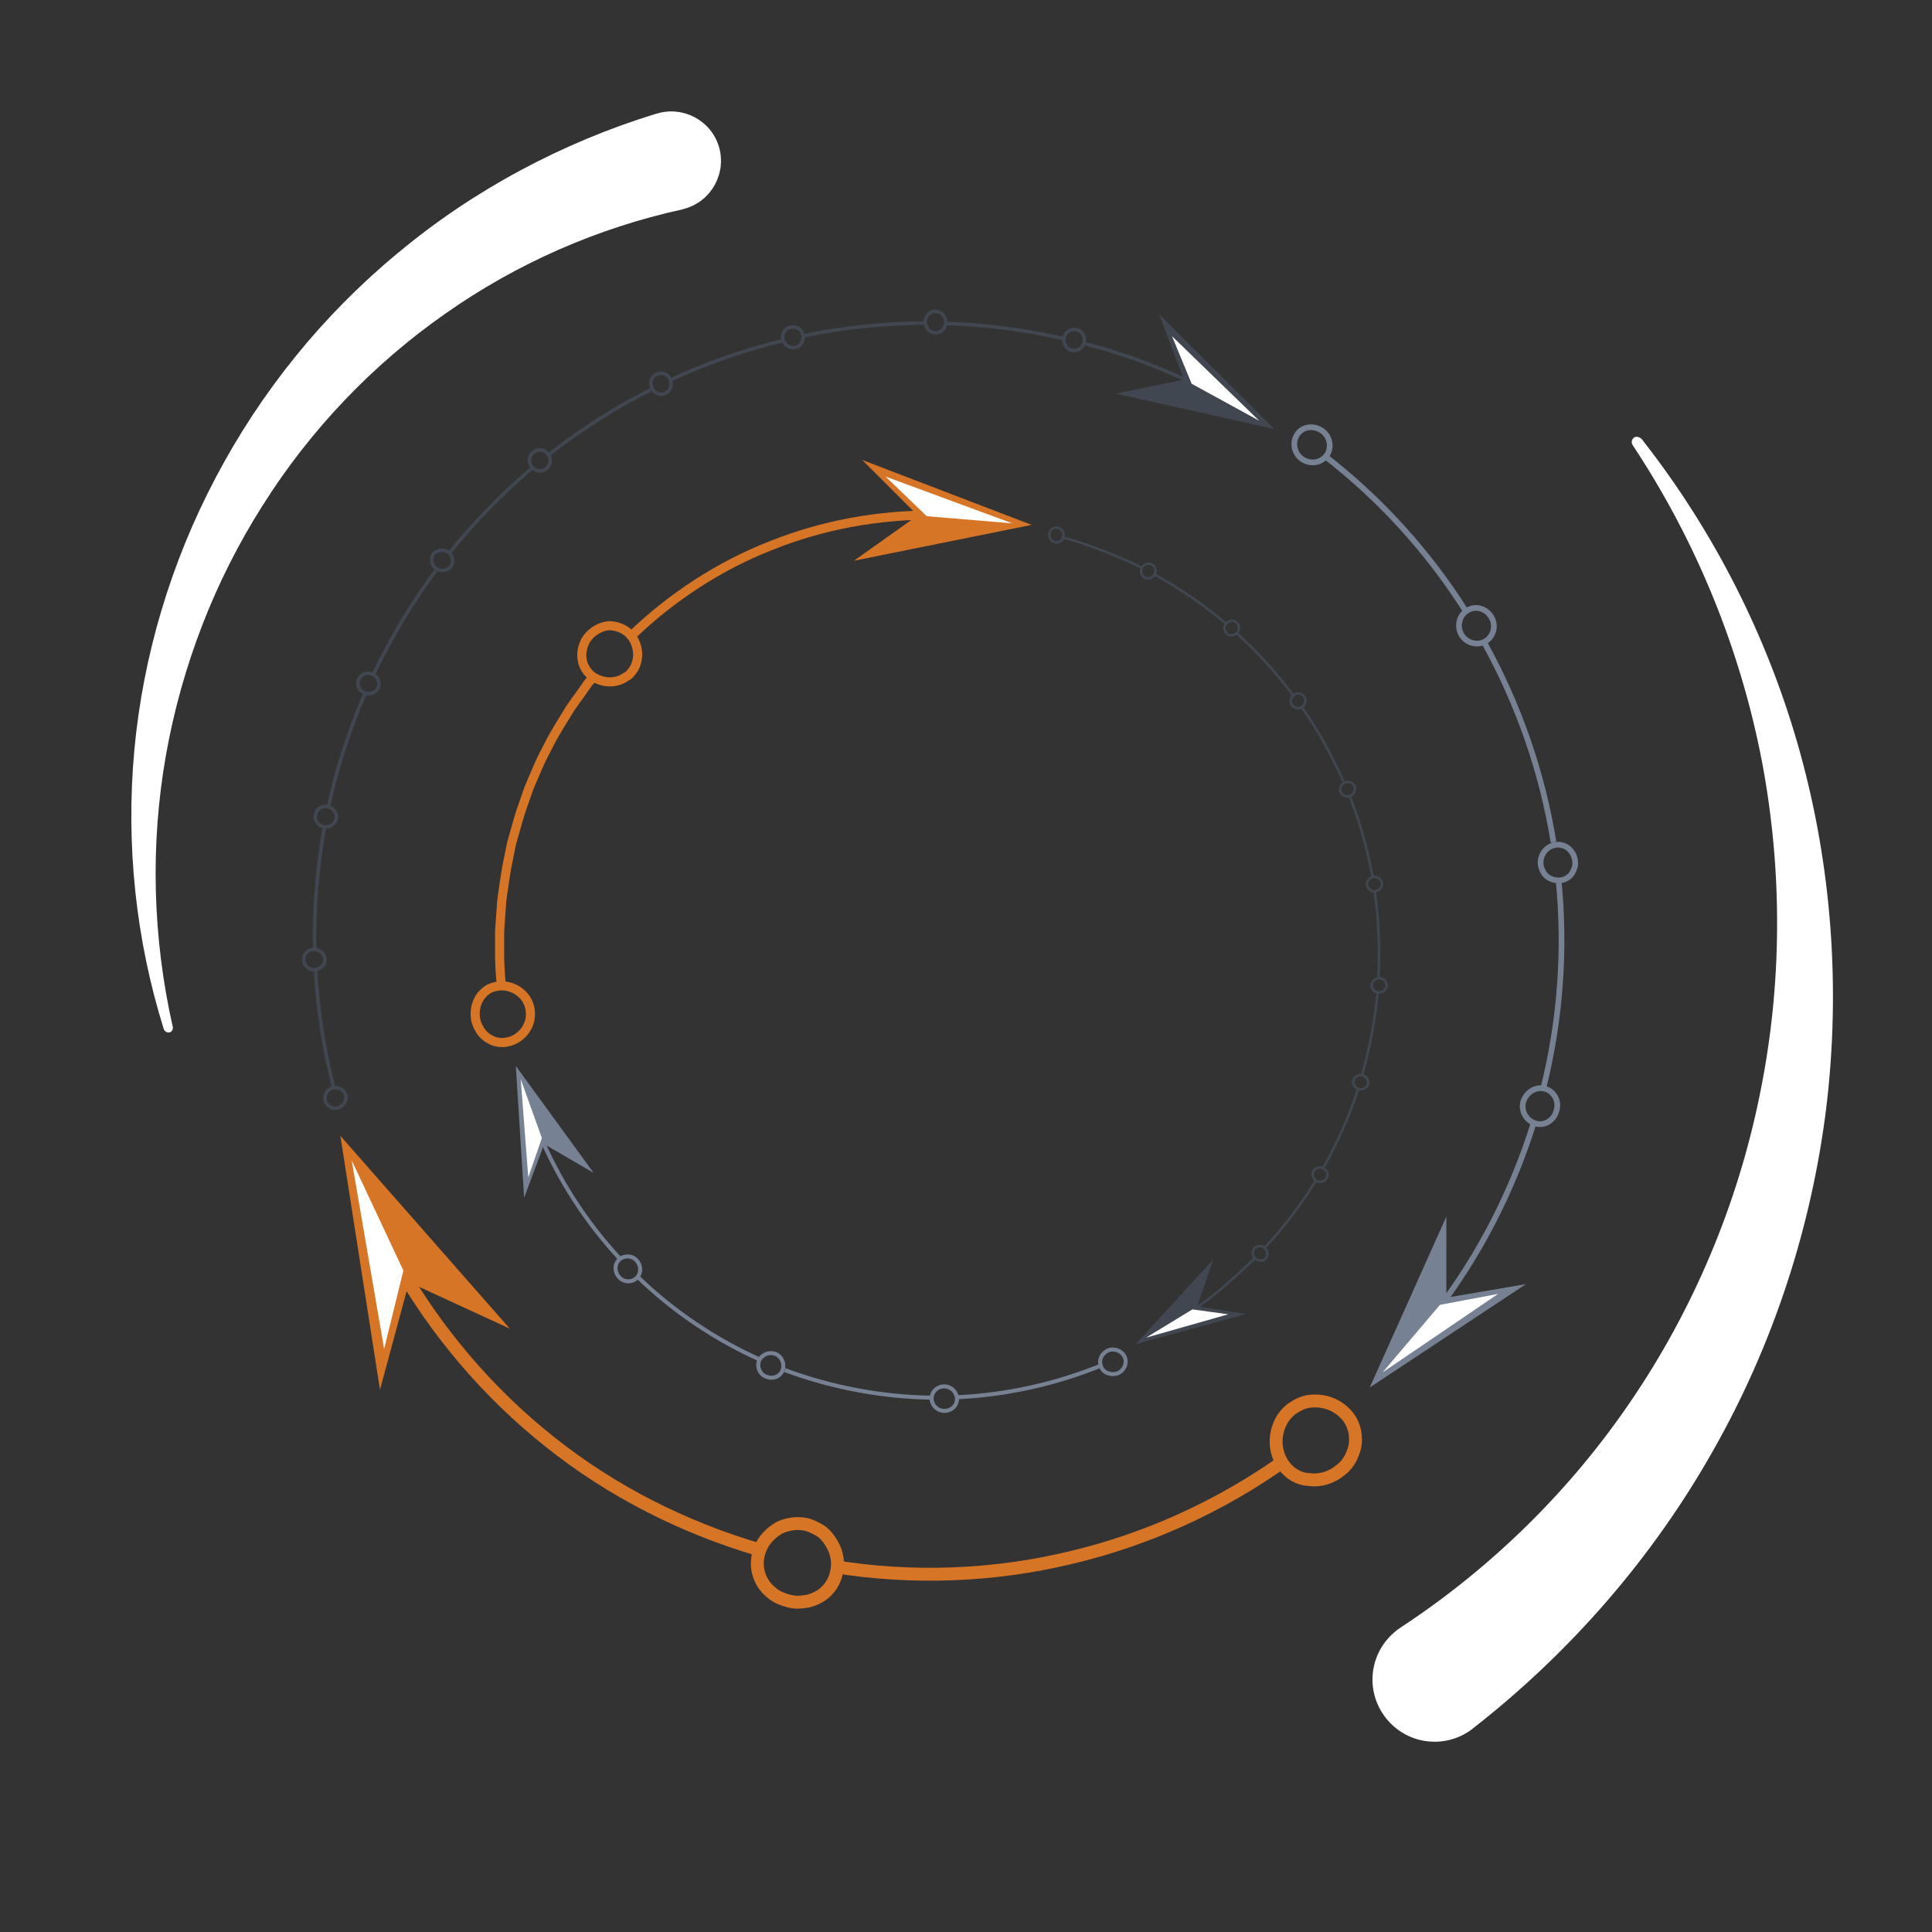 <svg version="1.1" id="Layer_1" xmlns="http://www.w3.org/2000/svg" x="0" y="0" viewBox="0 0 512 512" style="enable-background:new 0 0 512 512" xml:space="preserve"><rect x="0" y="0" width="512" height="512" fill="#333333" stroke="none"/><style>.st0{fill:#fff}.st1{fill:none;stroke:#d77526;stroke-width:3.421;stroke-miterlimit:10}.st2{fill:#d77526}.st3{fill:none;stroke:#768293;stroke-width:1.508;stroke-miterlimit:10}.st4{fill:#768293}.st5{fill:none;stroke:#404751;stroke-width:.92;stroke-miterlimit:10}.st6{fill:#404751}.st7,.st8,.st9{fill:none;stroke:#d77526;stroke-width:2.412;stroke-miterlimit:10}.st8,.st9{stroke:#768293;stroke-width:1.063}.st9{stroke:#404751;stroke-width:.648}</style><path class="st0" d="M435.1 116.4c19.1 24.3 33.5 52.6 41.9 82.9 8.4 30.3 10.8 62.5 7 94.1-3.9 31.7-14 62.8-30 91-15.9 28.2-37.7 53.4-63.6 73.6l-.1.1c-7.2 5.6-17.5 4.3-23.1-2.9-5.6-7.2-4.3-17.5 2.9-23.1.3-.3.7-.5 1.1-.8 23.9-15.7 44.9-36.2 61.2-60.3 16.3-24 28-51.6 33.9-80.6 6-29 6.2-59.3.6-88.8-5.7-29.5-17.3-58.1-34.2-83.6-.5-.7-.3-1.6.4-2.1.6-.3 1.5-.1 2 .5zM43.4 272.7c-7.4-23.6-10.1-48.9-7.8-73.9 2.3-25 9.7-49.8 21.6-72.3 11.9-22.6 28.3-43 48.3-59.5 19.9-16.6 43.4-29.2 68.5-36.9h.1c6.9-2.1 14.3 1.8 16.4 8.7 2.1 6.9-1.8 14.3-8.7 16.4-.3.1-.7.2-1 .3-22.4 4.9-43.9 14.3-62.9 27.7-19 13.3-35.6 30.6-48.2 50.6C57 153.7 48.2 176.4 44 200c-4.2 23.7-3.6 48.3 1.8 72.2.1.6-.3 1.3-.9 1.4-.7.1-1.3-.3-1.5-.9z"/><path class="st1" d="M340.1 388.2c-1.6-2.3-2.2-5.1-1.8-7.8.2-1.3.6-2.6 1.2-3.7.6-1.2 1.5-2.2 2.5-3.1 1.1-.8 2.3-1.5 3.5-1.9 1.2-.4 2.6-.5 3.9-.4 2.6.2 5.2 1.3 7.2 3.4 2 2.1 2.8 4.8 2.6 7.6-.1 1.4-.6 2.7-1.2 4-.7 1.3-1.6 2.5-2.9 3.4-1.2 1-2.6 1.7-4 2.1-1.4.4-2.8.5-4.2.3-2.6-.1-5.1-1.5-6.8-3.9zM201.1 411.5c.8-2.8 2.7-4.9 4.9-6.3 1.1-.7 2.4-1.1 3.7-1.3 1.3-.2 2.6-.2 4 .1.7.2 1.3.4 1.9.7.6.3 1.2.6 1.7.9 1.1.7 2 1.7 2.7 2.8 1.5 2.2 2.3 4.9 1.8 7.7-.4 2.8-2 5.3-4.3 6.8-1.2.7-2.5 1.3-3.9 1.5-.7.1-1.5.2-2.2.2-.7 0-1.5-.1-2.3-.3-1.5-.4-2.9-.9-4.1-1.8-1.2-.9-2.2-1.9-2.9-3.1-1.4-2.3-1.8-5.2-1-7.9z"/><path class="st1" d="M340.5 387c-17.1 12.2-36.5 21-56.8 25.8-20.4 4.9-41.7 5.7-62.4 2.4M201.2 410.7c-20.1-5.9-39.1-15.5-55.5-28.6-16.4-13-30.2-29.3-40.5-47.5"/><g><path class="st2" d="m100.7 368.3 7.7-28.5 26.7 12.3L90.2 301z"/><path class="st0" d="m101.8 357.5-8.6-50 13.7 29.2z"/></g><g><path class="st3" d="M351.5 120.8c-1.6 2-4.4 2.3-6.5.8-2.1-1.5-2.6-4.4-1.2-6.5 1.4-2.1 4.4-2.5 6.6-.9 2.2 1.6 2.6 4.6 1.1 6.6zM393.6 170c-2.2 1.2-5 .4-6.3-1.8-1.3-2.2-.6-5.1 1.5-6.4 2.2-1.4 5-.6 6.4 1.7 1.4 2.3.6 5.2-1.6 6.5z"/><path class="st3" d="M350.9 120.7c14.9 11.5 27.7 25.6 37.7 41.5M393.3 170.2c9.1 16.4 15.4 34.4 18.4 53"/><g><path class="st3" d="M413.4 233.3c-1.3.1-2.5-.3-3.4-1-.5-.4-.8-.8-1.1-1.4-.3-.5-.5-1.1-.6-1.7-.3-2.5 1.4-4.9 3.9-5.3 2.5-.4 4.8 1.4 5.2 4.1.1.7.1 1.3-.1 1.9-.2.6-.5 1.2-.8 1.7-.7.9-1.8 1.6-3.1 1.7zM406.8 297.7c-2.4-.8-3.8-3.4-3.1-5.8.8-2.4 3.2-4 5.6-3.4 2.4.6 4 3.2 3.2 5.8-.7 2.7-3.3 4.2-5.7 3.4z"/><path class="st3" d="M413 232.9c1.9 18.7.5 37.7-4.1 55.9M406.4 297.7c-5.6 17.9-14.3 34.9-25.7 49.8"/></g><g><path class="st4" d="m404.4 340.3-21.1 3.6v-21.5L363 367.7z"/><path class="st0" d="m397 342.9-30.6 20.8 15.2-17.9z"/></g></g><g><path class="st5" d="M88.2 288.3c1.5-.4 3 .5 3.4 1.9.4 1.4-.5 2.9-2 3.4-1.5.4-3-.4-3.4-1.9-.4-1.5.5-3 2-3.4zM83.2 251.6c1.5 0 2.8 1.1 2.9 2.6.1 1.5-1.2 2.7-2.7 2.8-1.6.1-2.8-1.1-2.9-2.6-.1-1.5 1.1-2.8 2.7-2.8z"/><path class="st5" d="M88.5 288.5c-2.7-10.4-4.3-21-4.9-31.7M83.4 251.6c-.3-10.7.7-21.4 2.5-32M86.9 213.8c1.5.3 2.5 1.8 2.2 3.2-.3 1.4-1.8 2.4-3.3 2.1-1.5-.3-2.5-1.7-2.2-3.2.3-1.5 1.7-2.5 3.3-2.1zM98.8 178.7c1.4.7 2 2.3 1.4 3.6-.6 1.3-2.2 1.9-3.7 1.3-1.4-.6-2.1-2.2-1.4-3.6.6-1.4 2.3-2 3.7-1.3z"/><path class="st5" d="M87 214.1c2.2-10.5 5.6-20.7 9.8-30.5M99 178.7c4.6-9.7 10.1-18.9 16.5-27.5"/><g><path class="st5" d="M118.9 146.4c1.2 1 1.4 2.7.5 3.8-.9 1.1-2.6 1.4-3.9.4-1.2-.9-1.5-2.7-.6-3.9 1-1 2.8-1.2 4-.3zM145.2 120.3c1 1.2.8 2.9-.4 3.9-1.1.9-2.8.8-3.8-.4-1-1.2-.9-2.9.3-3.9 1.2-1.1 3-.8 3.9.4z"/><path class="st5" d="M118.9 146.8c6.7-8.4 14.2-16.1 22.4-23M145.4 120.5c8.4-6.6 17.5-12.4 27-17.2"/></g><g><path class="st5" d="M177.6 100.5c.3.7.3 1.5.1 2.1-.2.7-.7 1.3-1.3 1.6-1.3.7-2.9.1-3.6-1.3-.7-1.4-.2-3.1 1.2-3.7.7-.3 1.4-.4 2.1-.1.6.2 1.2.7 1.5 1.4zM212.8 88.8c.3 1.5-.6 3-2 3.3-1.4.3-2.9-.6-3.3-2.1-.4-1.5.5-3 2-3.3 1.5-.4 3 .6 3.3 2.1z"/><path class="st5" d="M177.4 100.8c9.7-4.5 19.9-8.1 30.3-10.6M212.9 89c10.5-2.2 21.2-3.3 31.9-3.4"/></g><g><path class="st5" d="M250.6 85.5c0 1.5-1.3 2.8-2.7 2.7-1.5 0-2.7-1.3-2.7-2.9 0-1.6 1.2-2.8 2.7-2.8 1.6.1 2.8 1.4 2.7 3zM287.3 90.8c-.4 1.5-1.9 2.4-3.3 2-1.4-.3-2.3-1.8-2-3.3.3-1.5 1.8-2.5 3.3-2.1 1.5.3 2.4 1.9 2 3.4z"/><path class="st5" d="M250.3 85.7c10.7.3 21.4 1.7 31.8 4.1M287.3 91l3.9 1.1 1.9.5 1.9.6c2.5.9 5.1 1.6 7.6 2.6 5 1.9 9.9 4 14.8 6.3"/></g><g><path class="st6" d="m307.1 83.2 6.7 17.4-18.2 3.7 42.1 9.4z"/><path class="st0" d="m310.6 89.1 23.1 22.4-17.9-9.8z"/></g></g><g><path class="st7" d="M132.3 261.3c1-.1 2 0 2.9.3.9.3 1.8.7 2.5 1.3 1.5 1.1 2.5 2.8 2.8 4.7.1 1 .1 1.9-.1 2.8-.2.9-.6 1.7-1.1 2.5-1 1.5-2.7 2.8-4.7 3.2-2 .5-3.9 0-5.5-1.1-.8-.6-1.5-1.3-2-2.2-.5-.9-1-1.9-1.1-3-.3-2.2.3-4.3 1.4-5.8.6-.8 1.3-1.4 2.1-1.9.8-.4 1.7-.7 2.8-.8zM166.9 168.1c1.4 1.5 2 3.3 2.1 5.2 0 1.9-.6 3.7-1.9 5.1-.3.4-.7.7-1.1.9-.4.3-.8.5-1.2.7-.8.4-1.7.6-2.6.7-1.8.1-3.8-.4-5.4-1.6-1.6-1.3-2.5-3.1-2.6-5-.1-1 .1-2 .4-3 .2-.5.4-1 .6-1.4.3-.4.6-.9 1-1.3 1.5-1.6 3.5-2.5 5.4-2.6 1.9.1 3.9.8 5.3 2.3z"/><path class="st7" d="m132.9 262-.4-5.5c0-.9-.1-1.8-.1-2.8v-5.6c0-.9 0-1.8.1-2.8l.4-5.5c0-.9.2-1.8.3-2.8l.4-2.7c.3-1.8.5-3.7.9-5.5l1.1-5.4 1.5-5.3c.3-.9.5-1.8.8-2.7l.9-2.6.9-2.6c.3-.9.6-1.7 1-2.6l2.2-5.1.6-1.3.6-1.2 1.3-2.5c1.6-3.3 3.7-6.4 5.6-9.6 1-1.5 2.1-3 3.2-4.5l1.6-2.3 1.8-2.1M167.3 168.5c10.6-10.2 23.2-18.5 37-23.9 13.7-5.5 28.5-8.2 43.3-8.1"/><g><path class="st2" d="m228.5 121.9 14.7 14.7-16.9 12 47.1-9.5z"/><path class="st0" d="m234.7 126.3 33.6 12.4-22.7-1.9z"/></g><g><path class="st8" d="M291.8 362.2c-.7-1.7.1-3.5 1.8-4.3 1.6-.7 3.6 0 4.4 1.6.8 1.6 0 3.6-1.7 4.4-1.9.7-3.9-.1-4.5-1.7zM246.9 370.6c0-1.8 1.5-3.2 3.3-3.2 1.8 0 3.3 1.4 3.4 3.2.1 1.8-1.4 3.3-3.3 3.3s-3.4-1.5-3.4-3.3z"/><path class="st8" d="M292 361.8c-12.2 5-25.4 7.9-38.6 8.5M246.9 370.4c-13.2-.2-26.5-2.7-38.9-7.3"/><g><path class="st8" d="M201.2 360.5c.8-1.6 2.6-2.3 4.3-1.7 1.7.7 2.5 2.6 1.9 4.3-.6 1.7-2.6 2.5-4.4 1.7-1.7-.6-2.5-2.7-1.8-4.3zM164.1 333.8c1.3-1.2 3.4-1.1 4.6.2 1.2 1.3 1.3 3.3.1 4.6-1.2 1.3-3.4 1.3-4.7-.1-1.3-1.4-1.3-3.5 0-4.7z"/><path class="st8" d="M201.6 360.4c-12.1-5.4-23.2-12.9-32.7-22.1M164.3 333.6c-9-9.7-16.3-21-21.4-33.2"/></g><g><path class="st4" d="m138.9 317.4 5.3-14.2 13.1 7.6-20.6-28.3z"/><path class="st0" d="m140 312-2-26 5.6 15.6z"/></g></g><g><path class="st9" d="M281.8 142.3c-.3 1.1-1.3 1.7-2.3 1.4-1-.3-1.6-1.3-1.4-2.4.3-1.1 1.3-1.7 2.3-1.4 1.1.3 1.7 1.4 1.4 2.4zM306 152.2c-.5 1-1.7 1.3-2.6.9-.9-.5-1.3-1.7-.8-2.6.5-1 1.7-1.4 2.6-.9 1 .4 1.3 1.6.8 2.6z"/><path class="st9" d="M281.6 142.4c7.3 2 14.3 4.8 21.1 8.1M306 152.3c6.6 3.6 12.9 7.9 18.7 12.8M327.8 167.7c-.7.8-2 .9-2.7.2-.8-.7-.8-1.9-.1-2.7.7-.8 1.9-1 2.7-.2.8.7.9 1.9.1 2.7zM345.1 187.3c-.9.6-2.1.4-2.7-.4-.6-.8-.4-2.1.5-2.7.9-.7 2.1-.5 2.7.4.6.9.4 2.1-.5 2.7z"/><path class="st9" d="M327.6 167.7c5.6 5 10.7 10.7 15.2 16.7M345 187.4c4.3 6.2 8 12.8 11 19.7"/><g><path class="st9" d="M357.8 210.9c-1 .4-2.2-.1-2.5-1-.4-1 .1-2.1 1.1-2.5 1-.4 2.2 0 2.6 1 .3 1-.2 2.1-1.2 2.5zM364.5 236.2c-1.1.2-2-.6-2.2-1.6-.2-1 .5-2 1.6-2.2 1.1-.2 2.1.5 2.3 1.6.2 1-.6 2-1.7 2.2z"/><path class="st9" d="M357.6 210.8c2.8 7 4.8 14.3 6.2 21.8M364.3 236.2c1.1 7.5 1.4 15.1 1 22.6"/></g><g><path class="st9" d="M365.3 263c-1.1-.1-1.9-1-1.8-2 .1-1 1-1.8 2.1-1.8 1.1.1 1.9 1 1.9 2.1-.2 1-1.1 1.8-2.2 1.7zM360 288.6c-1-.3-1.6-1.4-1.3-2.4.3-1 1.4-1.5 2.5-1.2 1 .3 1.6 1.4 1.3 2.4-.3 1-1.4 1.5-2.5 1.2z"/><path class="st9" d="M365.1 262.8c-.7 7.5-2.1 15-4.2 22.2M359.9 288.6c-2.3 7.2-5.4 14.1-9.1 20.7"/></g><g><path class="st9" d="M348.8 312.9c-.9-.6-1.2-1.8-.7-2.6.5-.9 1.7-1.2 2.7-.6 1 .5 1.3 1.7.7 2.6-.6.9-1.8 1.2-2.7.6zM332.6 333.5c-.8-.8-.8-2-.1-2.7.7-.8 1.9-.8 2.7 0 .8.7.9 2 .1 2.8-.6.7-1.9.6-2.7-.1z"/><path class="st9" d="M348.8 312.7c-3.9 6.4-8.5 12.5-13.7 18M332.5 333.4c-2.6 2.7-5.5 5.2-8.3 7.7-2.9 2.4-5.9 4.7-9.1 6.8"/></g><g><path class="st6" d="m330.3 348.2-13-2 4.2-12.4-20.5 22.4z"/><path class="st0" d="m325.5 348.3-21.8 6.2L316 347z"/></g></g></g></svg>